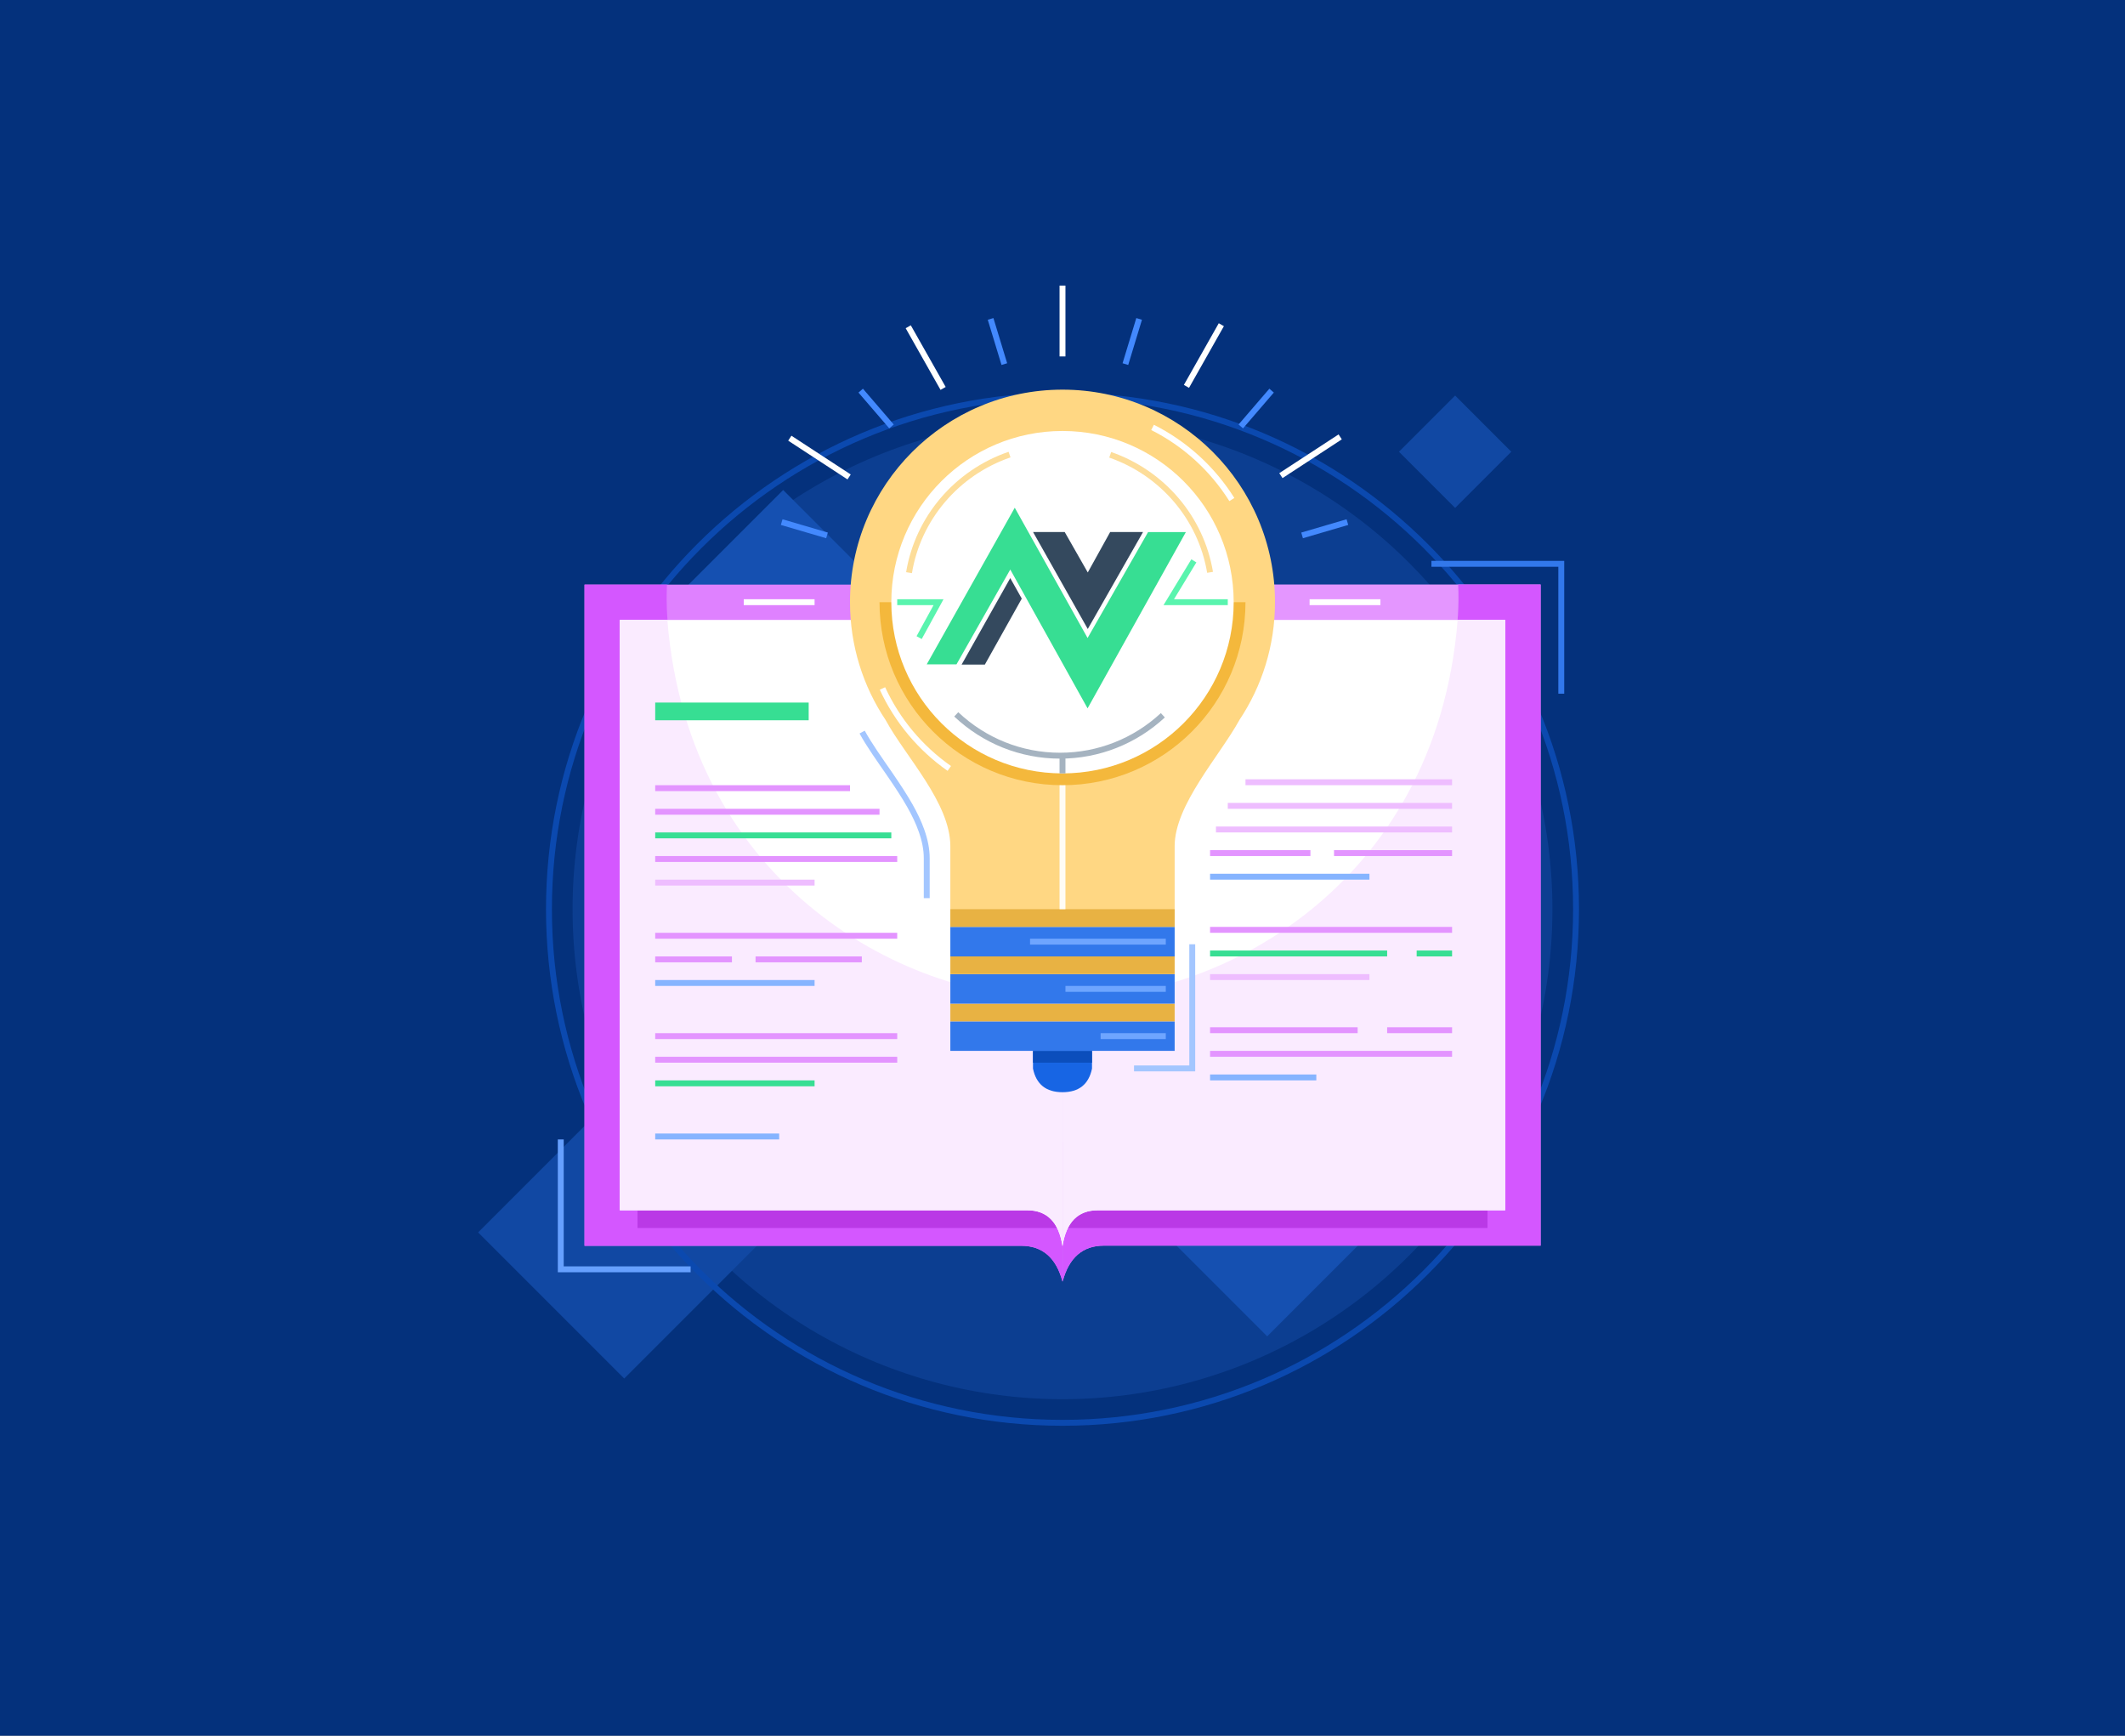 <?xml version="1.0" encoding="UTF-8" standalone="no"?>
<svg width="360px" height="294px" viewBox="0 0 360 294" version="1.1" xmlns="http://www.w3.org/2000/svg" xmlns:xlink="http://www.w3.org/1999/xlink">
    <rect x="0" y="0" width="360" height="294" fill="#808080" stroke="none"/>
    <!-- Generator: Sketch 50.2 (55047) - http://www.bohemiancoding.com/sketch -->
    <title>4_nativescript_vue_introduction</title>
    <desc>Created with Sketch.</desc>
    <defs>
        <rect id="path-1" x="0" y="0" width="360" height="294"></rect>
    </defs>
    <g id="4_nativescript_vue_introduction" stroke="none" stroke-width="1" fill="none" fill-rule="evenodd">
        <g id="nativescript_vue_introduction">
            <mask id="mask-2" fill="white">
                <use xlink:href="#path-1"></use>
            </mask>
            <use id="Mask" fill="#04317C" xlink:href="#path-1"></use>
            <g id="nativescript_vue_introduction_image" transform="translate(81, 48)">
                <g id="circle_bg" transform="translate(0, 18)">
                    <circle id="circle_2" fill="#0C3E91" cx="99" cy="88" r="83"></circle>
                    <rect id="rectangle" fill="#1550B1" transform="translate(133.678, 142.678) rotate(-315) translate(-133.678, -142.678) " x="121.178" y="130.178" width="25" height="25"></rect>
                    <rect id="rectangle" fill="#1550B1" transform="translate(51.678, 34.678) rotate(-315) translate(-51.678, -34.678) " x="39.178" y="22.178" width="25" height="25"></rect>
                    <rect id="rectangle" fill="#1148A3" transform="translate(165.517, 10.517) rotate(-315) translate(-165.517, -10.517) " x="158.787" y="3.787" width="13.458" height="13.458"></rect>
                    <rect id="rectangle" fill="#1148A3" transform="translate(24.749, 142.749) rotate(-315) translate(-24.749, -142.749) " x="7.249" y="125.249" width="35" height="35"></rect>
                    <path d="M99,175.5 C50.675,175.5 11.5,136.325 11.5,88 C11.5,39.675 50.675,0.5 99,0.5 C147.325,0.5 186.5,39.675 186.5,88 C186.5,136.325 147.325,175.5 99,175.5 Z M99,174.5 C146.773,174.5 185.5,135.773 185.5,88 C185.5,40.227 146.773,1.5 99,1.5 C51.227,1.5 12.5,40.227 12.5,88 C12.5,135.773 51.227,174.5 99,174.5 Z" id="circle_1" fill="#0B49AF" fill-rule="nonzero"></path>
                </g>
                <g id="book" transform="translate(13, 47)">
                    <g id="page_2" transform="translate(126.5, 63.5) scale(-1, 1) translate(-126.5, -63.5) translate(86, 4)">
                        <path d="M0,0 L80.98,0 L80.98,118.064 C79.905,114.014 77.573,111.989 73.984,111.989 C70.394,111.989 45.733,111.989 0,111.989 L0,0 Z" id="back" fill="#E496FF"></path>
                        <path d="M0,-4.54747351e-13 C5.137,-1.49434196e-13 9.793,1.53730705e-13 13.968,4.54747351e-13 C12.685,27.343 35.022,58.829 80.98,94.457 L80.98,118.064 C79.905,114.014 77.573,111.989 73.984,111.989 C70.394,111.989 45.733,111.989 0,111.989 L0,-4.54747351e-13 Z" id="back_shadow" fill="#D457FF"></path>
                        <rect id="dark_shadow" fill="#BA39E6" x="9" y="106" width="72" height="3"></rect>
                        <path d="M6,6 L81,6 L81,112.083 C80.381,108.028 78.389,106 75.023,106 C70.79,106 47.782,106 6,106 L6,6 Z" id="light" fill="#FFFFFF"></path>
                        <path d="M6,6 C8.226,6 10.913,6 14.058,6 C17.678,51.341 55.224,70.934 81,70 C81,74.187 81,88.215 81,112.083 C80.381,108.028 78.389,106 75.023,106 C70.79,106 47.782,106 6,106 L6,6 Z" id="shadow" fill="#FAEBFF"></path>
                    </g>
                    <g id="page_1" transform="translate(5, 4)">
                        <path d="M0.024,0.027 L81.004,0.027 L81.004,118.091 C79.929,114.041 77.597,112.016 74.008,112.016 C70.418,112.016 45.757,112.016 0.024,112.016 L0.024,0.027 Z" id="back" fill="#DF81FF"></path>
                        <path d="M0.024,0.027 C5.16,0.027 9.816,0.027 13.991,0.027 C12.708,27.37 35.046,58.856 81.004,94.484 L81.004,118.091 C79.929,114.041 77.597,112.016 74.008,112.016 C70.418,112.016 45.757,112.016 0.024,112.016 L0.024,0.027 Z" id="back_shadow" fill="#D457FF"></path>
                        <rect id="dark_shadow" fill="#BA39E6" x="9" y="106" width="72" height="3"></rect>
                        <path d="M6,6 L81,6 L81,112.083 C80.381,108.028 78.389,106 75.023,106 C70.79,106 47.782,106 6,106 L6,6 Z" id="light" fill="#FFFFFF"></path>
                        <path d="M6,6 C8.226,6 10.913,6 14.058,6 C17.678,51.341 55.224,70.934 81,70 C81,74.187 81,88.215 81,112.083 C80.381,108.028 78.389,106 75.023,106 C70.79,106 47.782,106 6,106 L6,6 Z" id="shadow" fill="#FAEBFF"></path>
                    </g>
                    <g id="text_2" transform="translate(111, 37)">
                        <rect id="blue_line" fill="#86B4FF" x="0" y="50" width="18" height="1"></rect>
                        <path d="M0,42 L25,42 L25,43 L0,43 L0,42 Z M30,42 L41,42 L41,43 L30,43 L30,42 Z M0,46 L41,46 L41,47 L0,47 L0,46 Z" id="text_lines" fill="#E394FF"></path>
                        <rect id="text_line" fill="#EEBDFF" x="0" y="33" width="27" height="1"></rect>
                        <path d="M0,29 L30,29 L30,30 L0,30 L0,29 Z M35,29 L41,29 L41,30 L35,30 L35,29 Z" id="green_line" fill="#37DE93"></path>
                        <rect id="text_line" fill="#E394FF" x="0" y="25" width="41" height="1"></rect>
                        <path d="M21,12 L41,12 L41,13 L21,13 L21,12 Z M0,12 L17,12 L17,13 L0,13 L0,12 Z" id="text_lines" fill="#E394FF"></path>
                        <path d="M1,8 L41,8 L41,9 L1,9 L1,8 Z M3,4 L41,4 L41,5 L3,5 L3,4 Z M6,0 L41,0 L41,1 L6,1 L6,0 Z" id="text_lines" fill="#EEBDFF"></path>
                        <rect id="blue_line" fill="#86B4FF" x="0" y="16" width="27" height="1"></rect>
                    </g>
                    <g id="text_1" transform="translate(17, 24)">
                        <rect id="blue_line" fill="#86B4FF" x="0" y="73" width="21" height="1"></rect>
                        <rect id="green_line" fill="#37DE93" x="0" y="64" width="27" height="1"></rect>
                        <path d="M0,56 L41,56 L41,57 L0,57 L0,56 Z M0,60 L41,60 L41,61 L0,61 L0,60 Z" id="text_lines" fill="#E394FF"></path>
                        <rect id="blue_line" fill="#86B4FF" x="0" y="47" width="27" height="1"></rect>
                        <path d="M0,39 L41,39 L41,40 L0,40 L0,39 Z M0,43 L13,43 L13,44 L0,44 L0,43 Z M17,43 L35,43 L35,44 L17,44 L17,43 Z" id="text_line" fill="#E394FF"></path>
                        <rect id="text_line" fill="#EEBDFF" x="0" y="30" width="27" height="1"></rect>
                        <rect id="green_line" fill="#37DE93" x="0" y="22" width="40" height="1"></rect>
                        <path d="M0,26 L41,26 L41,27 L0,27 L0,26 Z M0,18 L38,18 L38,19 L0,19 L0,18 Z M0,14 L33,14 L33,15 L0,15 L0,14 Z" id="text_lines" fill="#E394FF"></path>
                        <rect id="title" fill="#37DE93" x="0" y="0" width="26" height="3"></rect>
                    </g>
                    <polygon id="corner" fill="#66A0FF" fill-rule="nonzero" points="1.5 119.5 23 119.5 23 120.5 0.5 120.5 0.5 98 1.5 98"></polygon>
                    <polygon id="corner" fill="#3278EB" fill-rule="nonzero" transform="translate(159.75, 11.25) scale(-1, -1) translate(-159.75, -11.25) " points="149.5 21.5 171 21.5 171 22.5 148.5 22.5 148.5 0 149.5 0"></polygon>
                </g>
                <g id="shine" transform="translate(45, 0)" fill-rule="nonzero">
                    <path d="M14.244,42.207 L13.962,43.167 L6.286,40.915 L6.568,39.955 L14.244,42.207 Z M94.448,42.207 L102.124,39.955 L102.406,40.915 L94.729,43.167 L94.448,42.207 Z M25.41,23.905 L24.652,24.557 L19.435,18.493 L20.193,17.84 L25.41,23.905 Z M83.826,23.905 L89.044,17.84 L89.802,18.493 L84.584,24.557 L83.826,23.905 Z M44.625,13.528 L43.668,13.819 L41.34,6.165 L42.297,5.874 L44.625,13.528 Z M64.176,13.528 L66.504,5.874 L67.461,6.165 L65.133,13.819 L64.176,13.528 Z" id="blue_lines" fill="#4389FE"></path>
                    <path d="M54.5,12.376 L53.5,12.376 L53.5,0.376 L54.5,0.376 L54.5,12.376 Z M95.859,54.5 L95.859,53.5 L107.859,53.5 L107.859,54.5 L95.859,54.5 Z M0,54.5 L0,53.5 L12,53.5 L12,54.5 L0,54.5 Z M18.123,32.367 L17.576,33.204 L7.531,26.639 L8.078,25.802 L18.123,32.367 Z M90.726,32.146 L100.772,25.581 L101.319,26.419 L91.274,32.983 L90.726,32.146 Z M34.209,17.546 L33.339,18.039 L27.431,7.594 L28.301,7.101 L34.209,17.546 Z M74.565,17.199 L80.473,6.754 L81.343,7.246 L75.435,17.691 L74.565,17.199 Z" id="white_lines" fill="#FFFFFF"></path>
                </g>
                <g id="bulb" transform="translate(63, 18)">
                    <polygon id="lines" fill="#A3C6FF" fill-rule="nonzero" points="57.481 93.942 58.481 93.942 58.481 115.47 48.117 115.47 48.117 114.47 57.481 114.47"></polygon>
                    <path d="M13.5,86.133 L12.5,86.133 L12.5,79.356 C12.5,77.946 12.21,76.46 11.647,74.874 C10.683,72.157 9.147,69.534 6.332,65.444 C6.14,65.164 5.944,64.881 5.681,64.501 C5.356,64.033 5.184,63.784 5.034,63.568 C4.516,62.819 4.14,62.27 3.782,61.738 C2.865,60.372 2.175,59.265 1.617,58.239 L2.496,57.761 C3.037,58.755 3.712,59.838 4.613,61.18 C4.967,61.708 5.34,62.253 5.857,62.999 C6.006,63.215 6.178,63.463 6.503,63.931 C6.766,64.312 6.963,64.596 7.156,64.877 C10.018,69.036 11.588,71.717 12.589,74.539 C13.188,76.227 13.5,77.824 13.5,79.356 L13.5,86.133 Z" id="curve" fill="#A3C6FF" fill-rule="nonzero"></path>
                    <path d="M6.062,56 C2.233,50.28 0,43.401 0,36 C0,16.118 16.118,0 36,0 C55.882,0 72,16.118 72,36 C72,43.401 69.767,50.28 65.938,56 L65.946,56 C62.604,62.071 55,70.328 55,77.305 C55,81.956 55,86.518 55,90.993 L17,90.993 C17,91.21 17,86.665 17,77.356 C17,69.98 9.415,62.175 6.057,56 Z" fill="#FFD783"></path>
                    <g id="bottom_part" transform="translate(17, 88)">
                        <path d="M14,24 L24,24 L24,27 C23.447,29.667 21.78,31 19,31 C16.22,31 14.553,29.667 14,27 L14,24 Z" id="bottom" fill="#1765E4"></path>
                        <rect id="shadow" fill="#0B4EBC" x="14" y="24" width="10" height="2"></rect>
                        <rect id="dark_line" fill="#3278EB" x="0" y="19" width="38" height="5"></rect>
                        <rect id="light_line" fill="#E8B243" x="0" y="16" width="38" height="3"></rect>
                        <rect id="dark_line" fill="#3278EB" x="0" y="11" width="38" height="5"></rect>
                        <rect id="light_line" fill="#E8B243" x="0" y="8" width="38" height="3"></rect>
                        <rect id="dark_line" fill="#3278EB" x="0" y="3" width="38" height="5"></rect>
                        <rect id="light_line" fill="#E8B243" x="0" y="0" width="38" height="3"></rect>
                        <path d="M25.455,22 L25.455,21 L36.5,21 L36.5,22 L25.455,22 Z M19.5,14 L19.5,13 L36.5,13 L36.5,14 L19.5,14 Z M13.5,6 L13.5,5 L36.5,5 L36.5,6 L13.5,6 Z" id="blue_lines" fill="#6EA5FF" fill-rule="nonzero"></path>
                    </g>
                    <polygon id="vertical_line" fill="#FFFCF5" fill-rule="nonzero" points="35.5 65 36.5 65 36.5 88 35.5 88"></polygon>
                    <path d="M5.046,50.824 L5.954,50.405 C8.42,55.758 12.282,60.371 17.109,63.75 L16.536,64.569 C11.564,61.088 7.586,56.338 5.046,50.824 Z M65.113,18.345 L64.267,18.878 C61.038,13.742 56.452,9.567 51.032,6.841 L51.482,5.948 C57.065,8.756 61.788,13.056 65.113,18.345 Z" id="circle_lines" fill="#FFFFFF" fill-rule="nonzero"></path>
                </g>
                <g id="circle" transform="translate(68, 25)">
                    <path d="M0,29 C0,46.121 13.879,60 31,60 C48.121,60 62,46.121 62,29 L0,29 Z" fill="#F4B83C"></path>
                    <circle fill="#FFFFFF" cx="31" cy="29" r="29"></circle>
                    <polygon id="dark_line" fill="#A5B3C0" fill-rule="nonzero" points="31.5 58 30.5 58 30.5 55 31.5 55"></polygon>
                    <path d="M12.657,48.364 L13.343,47.636 C17.991,52.02 24.094,54.5 30.583,54.5 C36.994,54.5 43.031,52.079 47.66,47.788 L48.34,48.521 C43.528,52.981 37.249,55.5 30.583,55.5 C23.836,55.5 17.488,52.92 12.657,48.364 Z" id="dark_lines" fill="#A5B3C0" fill-rule="nonzero"></path>
                    <path d="M56.493,23.862 L55.507,24.027 C54.004,15.016 47.594,7.522 38.916,4.507 L39.245,3.562 C48.265,6.697 54.93,14.488 56.493,23.862 Z M21.866,3.527 L22.19,4.473 C13.447,7.471 6.985,15.012 5.493,24.081 L4.507,23.919 C6.058,14.483 12.777,6.644 21.866,3.527 Z" id="yellow_lines" fill="#FDDD99" fill-rule="nonzero"></path>
                    <g id="logo" transform="translate(8, 13)">
                        <polygon id="element" fill="#37DE93" points="14.912 0 27.248 22.069 37.496 4.127 43.899 4.127 27.248 33.982 14.152 10.467 5.042 26.527 0 26.527"></polygon>
                        <polygon id="element" fill="#34495E" points="5.906 26.573 9.843 26.573 16.1 15.394 14.148 11.923"></polygon>
                        <polygon id="element" fill="#34495E" points="36.643 4.117 31.075 4.117 27.281 10.965 23.375 4.117 18.013 4.117 27.281 20.539"></polygon>
                    </g>
                    <polygon id="green_line" fill="#59F4AE" fill-rule="nonzero" points="9.156 29.5 3 29.5 3 28.5 10.844 28.5 7.151 35.24 6.274 34.76"></polygon>
                    <polygon id="green_line" fill="#59F4AE" fill-rule="nonzero" points="59 28.5 59 29.5 48.111 29.5 52.827 21.74 53.681 22.26 49.889 28.5"></polygon>
                </g>
            </g>
        </g>
    </g>
</svg>